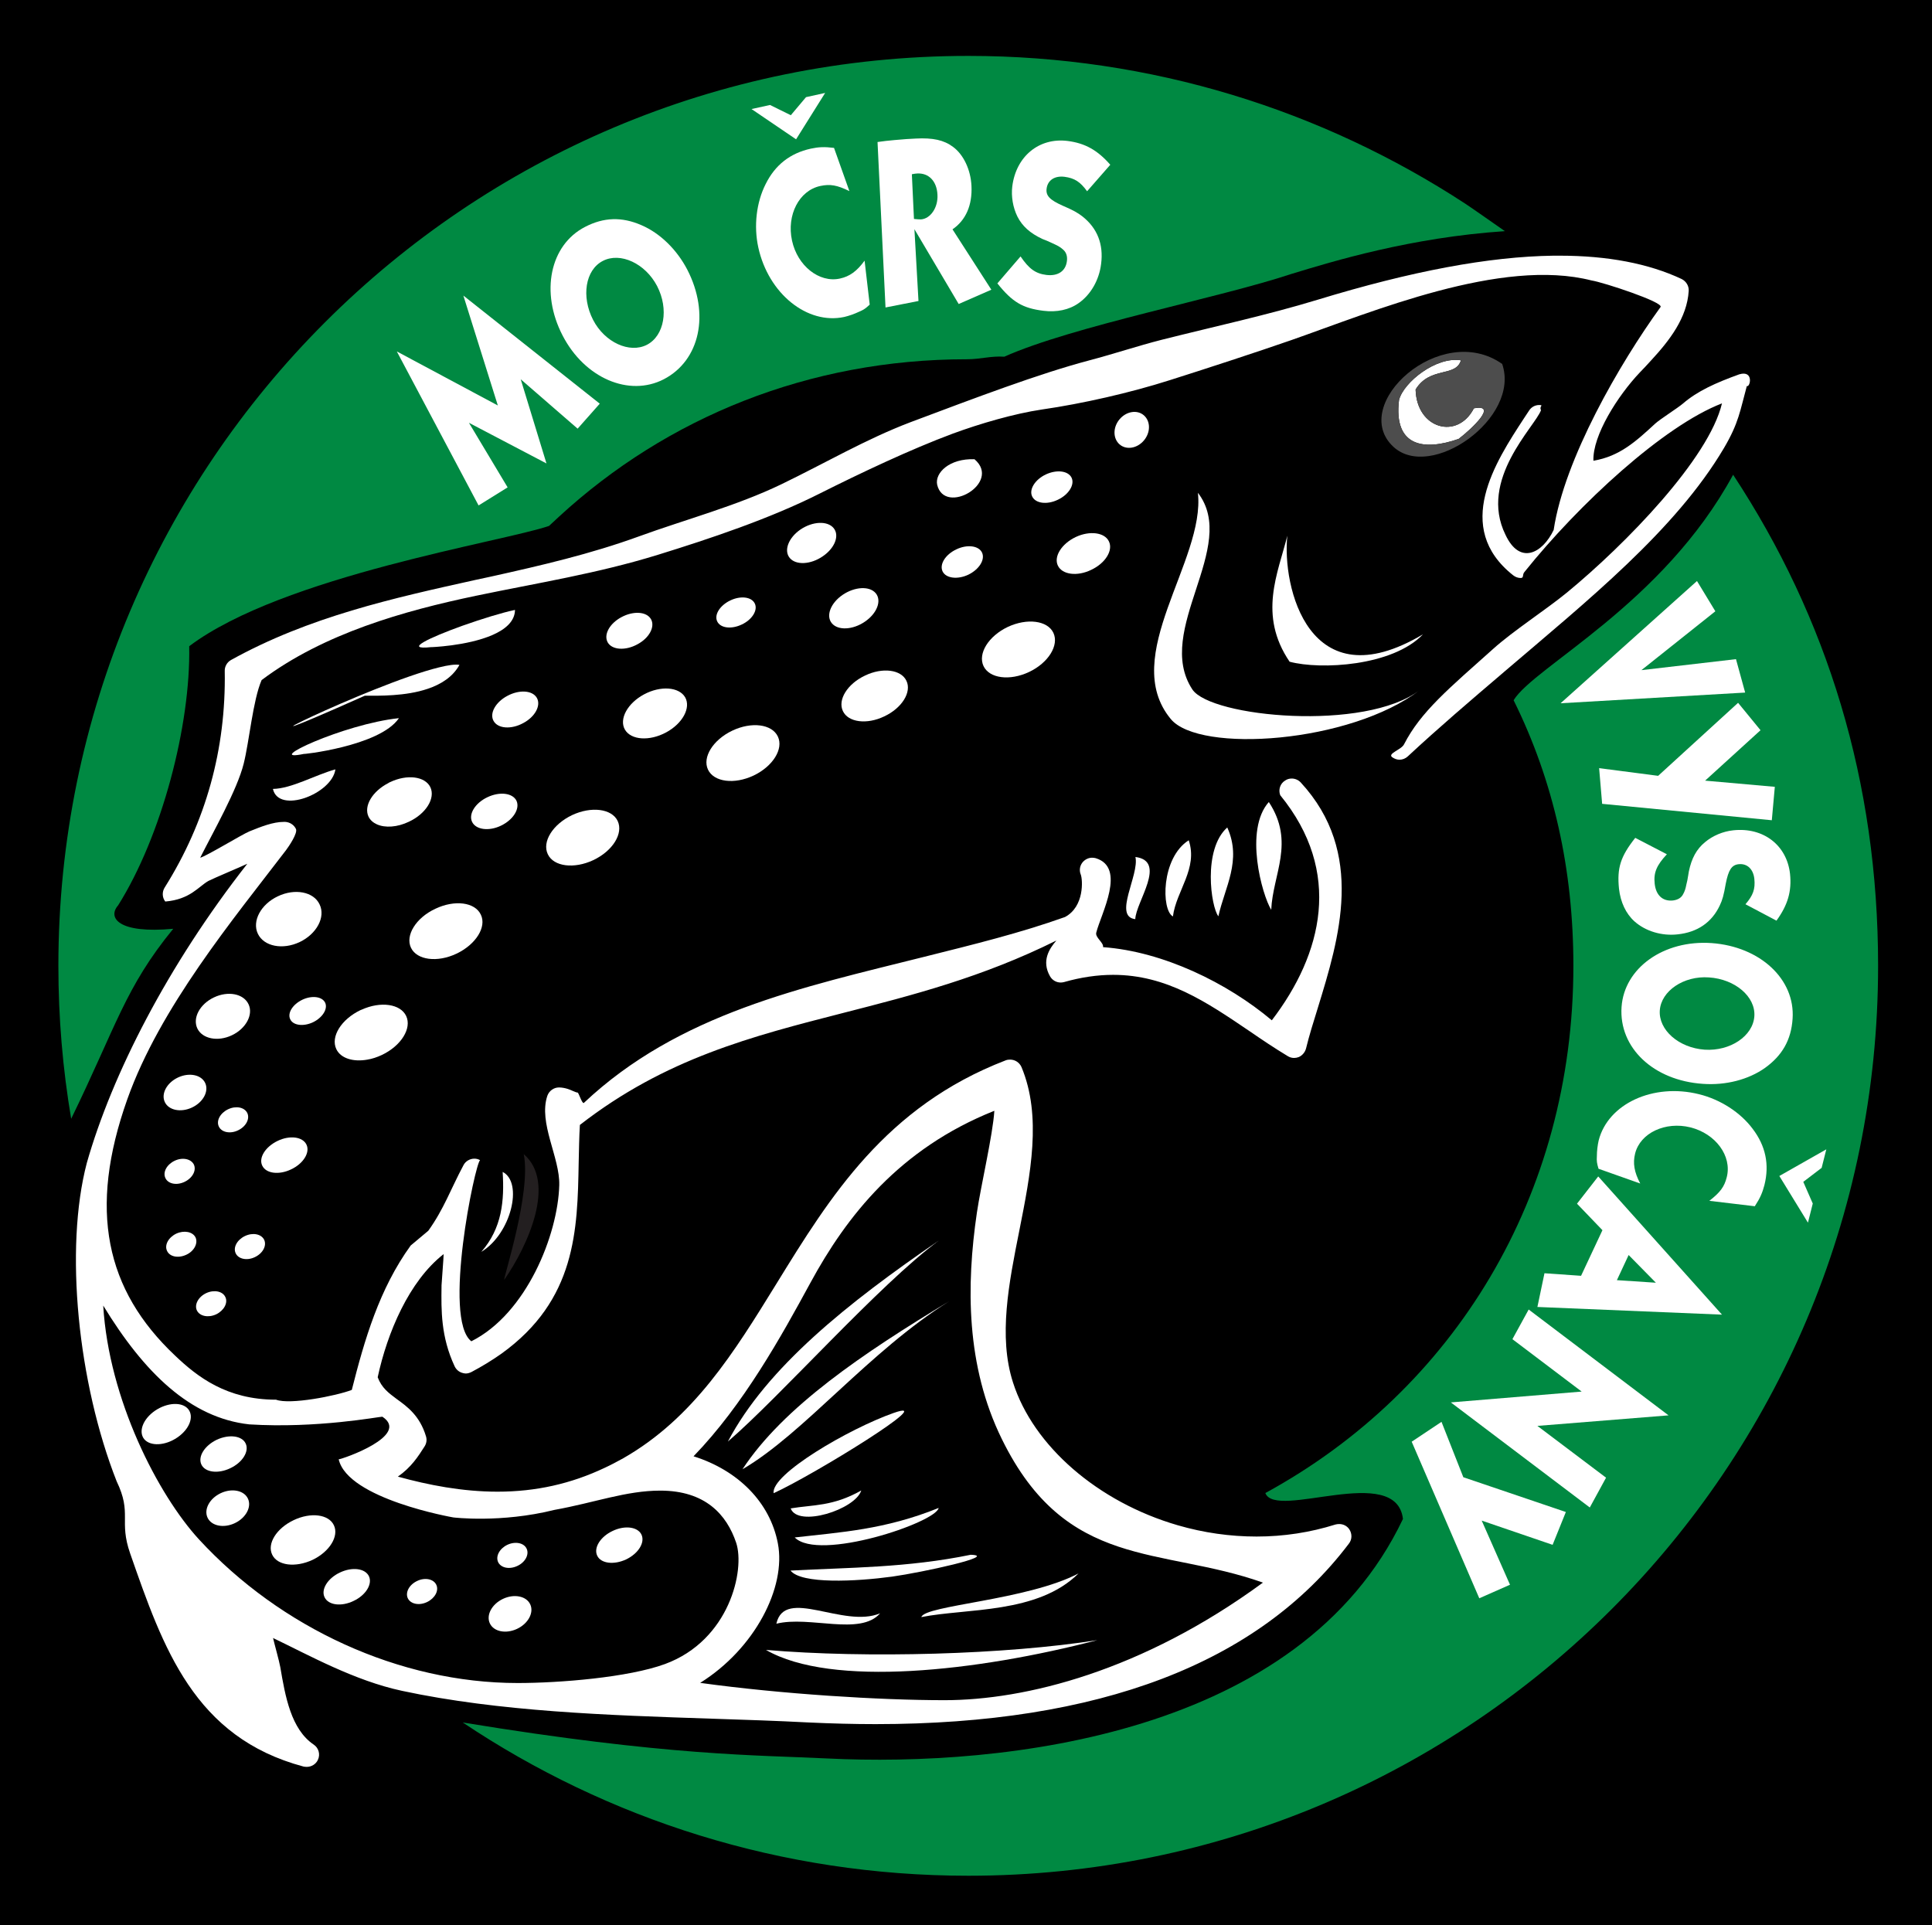 <?xml version="1.0" encoding="UTF-8" standalone="no"?>
<!-- Page 1 -->

<svg
   xmlns:dc="http://purl.org/dc/elements/1.1/"
   xmlns:cc="http://creativecommons.org/ns#"
   xmlns:rdf="http://www.w3.org/1999/02/22-rdf-syntax-ns#"
   xmlns:svg="http://www.w3.org/2000/svg"
   xmlns="http://www.w3.org/2000/svg"
   xmlns:sodipodi="http://sodipodi.sourceforge.net/DTD/sodipodi-0.dtd"
   xmlns:inkscape="http://www.inkscape.org/namespaces/inkscape"
   x="0"
   y="0"
   width="1283.276"
   height="1278.735"
   viewBox="0 0 1283.276 1278.735"
   version="1.1"
   style="display:block"
   id="svg164"
   sodipodi:docname="1-tmave.svg"
   inkscape:version="0.92.2 (5c3e80d, 2017-08-06)">
  <sodipodi:namedview
     pagecolor="#ffffff"
     bordercolor="#666666"
     borderopacity="1"
     objecttolerance="10"
     gridtolerance="10"
     guidetolerance="10"
     inkscape:pageopacity="0"
     inkscape:pageshadow="2"
     inkscape:window-width="1920"
     inkscape:window-height="988"
     id="namedview166"
     showgrid="false"
     fit-margin-top="-0.6"
     fit-margin-left="0"
     fit-margin-right="0"
     fit-margin-bottom="-0.2"
     inkscape:zoom="0.36716656"
     inkscape:cx="632.99626"
     inkscape:cy="716.28579"
     inkscape:window-x="1920"
     inkscape:window-y="27"
     inkscape:window-maximized="1"
     inkscape:current-layer="svg164" />
  <defs
     id="defs4">
    <style
       type="text/css"
       id="style2"><![CDATA[

.g1_1{
fill: #008942;
}
.g2_1{
fill: #FFFFFF;
}
.g3_1{
fill: #231F20;
}


]]></style>
  </defs>
  <path
     d="M 0,0 V 1278.735 H 1283.276 V 0 Z"
     id="path6"
     inkscape:connector-curvature="0"
     style="fill:#000000;stroke:none;stroke-width:0.838" />
  <path
     d="m 115.076,616.933 c -32,39.1 -37.7,64.4 -67.8,126.2 -5.6,-33.1 -8.5,-67 -8.5,-101.6 0,-333.8 270.6,-604.4 604.4,-604.4 121.8,0 235.1,36.1 330,98.1 3.9,2.5 22.6,15.7 26.4,18.3 -62.5,4.2 -114.2,20 -141.7,28.4 -48.1,16 -145.4,34.7 -190.8,55 -9.1,-0.6 -15.6,1.7 -24.9,1.7 -105.1,0 -199.2,38.7 -270.6,104.3 -2.3,2.1 -4.6,4.3 -6.9,6.4 -30.5,10.5 -177,33.2 -239,79.9 1,52.7 -18.3,126.1 -47.2,172.1 -7.2,8.2 0,19 36.6,15.6 z"
     class="g1_1"
     id="path8"
     inkscape:connector-curvature="0"
     style="fill:#008942;fill-rule:evenodd" />
  <path
     d="m 1005.376,465.133 c 26.6,53.7 39.7,112.4 39.7,176.4 0,152.8 -79.3,281.9 -204.6,350.2 6.8,18.2 86.9,-20.4 91.4,17.2 -68.2,143.6 -265.1,164.9 -382.4,159.1 -46.3,-2.3 -105.6,-1.5 -242.1,-23.9 96.1,64.3 211.5,101.8 335.8,101.8 333.7,0 604.3,-270.6 604.3,-604.4 0,-122.4 -33.7,-231 -96.3,-326.2 -46.7,86.1 -132.3,127.5 -145.8,149.8 z"
     class="g1_1"
     id="path10"
     inkscape:connector-curvature="0"
     style="fill:#008942;fill-rule:evenodd" />
  <path
     d="m 968.876,291.533 c 8.9,-6.8 26.4,-23.4 10.1,-20.3 -10.8,21.1 -38,13.8 -38.7,-12.5 9.4,-15.5 26.8,-8 30.1,-19.4 -16.4,-2.7 -38,14.5 -41.1,26.3 -3.8,31.1 16.5,34 39.6,25.9 z"
     class="g2_1"
     id="path12"
     inkscape:connector-curvature="0"
     style="fill:#ffffff;fill-rule:evenodd" />
  <path
     d="m 286.476,429.833 c -0.9,0.1 5.1,-0.1 13.5,-1.2 16.4,-2.2 41.9,-8.2 42.1,-23.5 -8.3,1.7 -22.2,6 -34.9,10.5 -21.7,7.8 -39.9,16.3 -20.7,14.2 z"
     class="g3_1"
     id="path14"
     inkscape:connector-curvature="0"
     style="fill:#ffffff;fill-rule:evenodd" />
  <path
     d="m 202.076,500.733 c -3.5,0.7 50.1,-4.8 62.9,-23.7 -36.7,3.8 -92.1,29.8 -62.9,23.7 z"
     class="g3_1"
     id="path16"
     inkscape:connector-curvature="0"
     style="fill:#ffffff;fill-rule:evenodd" />
  <path
     d="m 181.276,524.033 c 3.8,16.9 39.3,3.3 41.5,-13 -13.6,3.8 -29.1,12.8 -41.5,13 z"
     class="g3_1"
     id="path18"
     inkscape:connector-curvature="0"
     style="fill:#ffffff;fill-rule:evenodd" />
  <path
     d="m 647.276,305.033 c -16.7,-0.6 -26.4,9.1 -24.8,16.9 4.9,20.9 43.2,-1.2 24.8,-16.9 z"
     class="g3_1"
     id="path20"
     inkscape:connector-curvature="0"
     style="fill:#ffffff;fill-rule:evenodd" />
  <path
     d="m 242.276,462.133 c 9.5,0 27.1,0.4 41.8,-4.6 8.9,-3 16.7,-7.9 21.1,-15.9 -2.9,-0.5 -7.7,0.2 -13.7,1.7 -45.7,11.2 -161.5,68.9 -49.2,18.8 z"
     class="g3_1"
     id="path22"
     inkscape:connector-curvature="0"
     style="fill:#ffffff;fill-rule:evenodd" />
  <path
     d="m 997.776,241.733 c -41,-28.8 -102.1,27.2 -72.3,55 24.8,23.1 84.7,-19 72.3,-55 m -68.5,23.9 c 3.1,-11.8 24.7,-29 41.1,-26.3 -3.3,11.4 -20.7,3.9 -30.1,19.4 0.7,26.3 27.9,33.6 38.7,12.5 16.3,-3.1 -1.2,13.5 -10.1,20.3 -23.1,8.1 -43.4,5.2 -39.6,-25.9 z"
     class="g3_1"
     id="path24"
     inkscape:connector-curvature="0"
     style="fill:#4d4d4d;fill-rule:evenodd" />
  <path
     d="m 791.976,457.933 c -25.8,-39.3 31.3,-94.8 3.7,-130.6 5,45.1 -52.5,108.7 -18,150.3 19,22.9 119.3,16.1 165.4,-19.3 -36.1,27.8 -138.9,18.1 -151.1,-0.4 z"
     class="g3_1"
     id="path26"
     inkscape:connector-curvature="0"
     style="fill:#ffffff;fill-rule:evenodd" />
  <path
     d="m 945.176,421.333 c -76.1,45.3 -93.7,-32.1 -90.1,-65.5 -6.2,24.9 -19.6,52.6 1.5,83.7 20.5,5.5 68.4,3 88.6,-18.2 z"
     class="g3_1"
     id="path28"
     inkscape:connector-curvature="0"
     style="fill:#ffffff;fill-rule:evenodd" />
  <path
     d="m 754.176,569.233 c 2.7,11.9 -15,39.6 -0.1,41.3 0.4,-11.5 21.3,-38.5 0.1,-41.3 z"
     class="g3_1"
     id="path30"
     inkscape:connector-curvature="0"
     style="fill:#ffffff;fill-rule:evenodd" />
  <path
     d="m 347.876,766.633 c 5.2,25.5 -14,83.5 -12.9,83.4 15.8,-22.8 34.7,-64.7 12.9,-83.4 z"
     class="g3_1"
     id="path32"
     inkscape:connector-curvature="0"
     style="fill:#231f20;fill-rule:evenodd" />
  <path
     d="m 779.076,608.733 c 2.2,-17.1 16.8,-31.8 10.5,-50.6 -18.4,11.7 -18.3,46.4 -10.5,50.6 z"
     class="g3_1"
     id="path34"
     inkscape:connector-curvature="0"
     style="fill:#ffffff;fill-rule:evenodd" />
  <path
     d="m 844.376,604.333 c 1,-23.6 16,-44.9 -1.6,-71.6 -16.5,18.6 -4.5,61.7 1.6,71.6 z"
     class="g3_1"
     id="path36"
     inkscape:connector-curvature="0"
     style="fill:#ffffff;fill-rule:evenodd" />
  <path
     d="m 333.876,778.433 c 1.2,19 -0.4,37.4 -14.2,53.1 19.8,-11.9 28,-46.1 14.2,-53.1 z"
     class="g3_1"
     id="path38"
     inkscape:connector-curvature="0"
     style="fill:#ffffff;fill-rule:evenodd" />
  <path
     d="m 809.276,608.633 c 4.2,-19.2 15.8,-37.1 5.9,-59 -16.4,14.6 -10.8,52.9 -5.9,59 z"
     class="g3_1"
     id="path40"
     inkscape:connector-curvature="0"
     style="fill:#ffffff;fill-rule:evenodd" />
  <path
     d="m 593.576,938.533 c -30,10.6 -81.7,40.9 -79.7,53.3 27.1,-12.4 111.3,-64.4 79.7,-53.3 z"
     class="g3_1"
     id="path42"
     inkscape:connector-curvature="0"
     style="fill:#ffffff;fill-rule:evenodd" />
  <path
     d="m 572.076,990.033 c -19,10.7 -32,9.4 -46.9,11.9 4.8,12.9 42.9,0.8 46.9,-11.9 z"
     class="g3_1"
     id="path44"
     inkscape:connector-curvature="0"
     style="fill:#ffffff;fill-rule:evenodd" />
  <path
     d="m 623.576,824.033 c -60.5,41.4 -114.2,84.3 -140.1,133.5 34.8,-29.9 100.8,-104.6 140.1,-133.5 z"
     class="g3_1"
     id="path46"
     inkscape:connector-curvature="0"
     style="fill:#ffffff;fill-rule:evenodd" />
  <path
     d="m 493.176,975.933 c 40.7,-23.7 84,-78.3 137.3,-111.6 -57.3,34.6 -110.1,70.2 -137.3,111.6 z"
     class="g3_1"
     id="path48"
     inkscape:connector-curvature="0"
     style="fill:#ffffff;fill-rule:evenodd" />
  <path
     d="m 623.476,1001.633 c -35.8,14.5 -65.2,16.1 -95.6,19.6 15.9,16.2 93.8,-9.9 95.6,-19.6 z"
     class="g3_1"
     id="path50"
     inkscape:connector-curvature="0"
     style="fill:#ffffff;fill-rule:evenodd" />
  <path
     d="m 592.676,1047.233 c 20,-2.8 71,-13.9 52.1,-14.5 -42.4,8.7 -80.5,8.4 -119.7,10.5 7.2,9.1 43.4,7.3 67.6,4 z"
     class="g3_1"
     id="path52"
     inkscape:connector-curvature="0"
     style="fill:#ffffff;fill-rule:evenodd" />
  <path
     d="m 515.676,1078.533 c 22,-5.5 55.7,8.3 68.9,-6.9 -24.4,10.2 -63.4,-17.8 -68.9,6.9 z"
     class="g3_1"
     id="path54"
     inkscape:connector-curvature="0"
     style="fill:#ffffff;fill-rule:evenodd" />
  <path
     d="m 508.776,1095.933 c 43.4,25.1 140.2,14.3 220.1,-6.5 -60.8,9.6 -153.4,12.2 -220.1,6.5 z"
     class="g3_1"
     id="path56"
     inkscape:connector-curvature="0"
     style="fill:#ffffff;fill-rule:evenodd" />
  <path
     d="m 611.976,1074.133 c 30.3,-6 77.2,-2 104.4,-29 -34.2,17.9 -102.2,21.1 -104.4,29 z"
     class="g3_1"
     id="path58"
     inkscape:connector-curvature="0"
     style="fill:#ffffff;fill-rule:evenodd" />
  <path
     d="m 432.376,411.233 c -2.9,-5 -11.6,-5.6 -19.6,-1.3 -7.9,4.2 -12,11.7 -9.1,16.8 2.9,5 11.7,5.6 19.6,1.3 8,-4.2 12,-11.8 9.1,-16.8 z"
     class="g3_1"
     id="path60"
     inkscape:connector-curvature="0"
     style="fill:#ffffff;fill-rule:evenodd" />
  <path
     d="m 347.476,480.333 c 8,-4.2 12,-11.8 9.1,-16.8 -2.9,-5 -11.6,-5.6 -19.6,-1.3 -7.9,4.2 -12,11.7 -9.1,16.7 2.9,5.1 11.7,5.7 19.6,1.4 z"
     class="g3_1"
     id="path62"
     inkscape:connector-curvature="0"
     style="fill:#ffffff;fill-rule:evenodd" />
  <path
     d="m 427.776,461.233 c -11,5.9 -16.7,16.4 -12.7,23.4 4.1,7 16.3,7.8 27.3,1.9 11,-5.9 16.7,-16.4 12.7,-23.4 -4.1,-6.9 -16.3,-7.8 -27.3,-1.9 z"
     class="g3_1"
     id="path64"
     inkscape:connector-curvature="0"
     style="fill:#ffffff;fill-rule:evenodd" />
  <path
     d="m 184.376,757.833 c -8.1,3.9 -12.7,11.2 -10.2,16.4 2.5,5.3 11.1,6.4 19.2,2.5 8.1,-3.8 12.7,-11.2 10.2,-16.4 -2.5,-5.3 -11.1,-6.4 -19.2,-2.5 z"
     class="g3_1"
     id="path66"
     inkscape:connector-curvature="0"
     style="fill:#ffffff;fill-rule:evenodd" />
  <path
     d="m 215.576,1060.933 c 2.5,5.3 11.1,6.4 19.2,2.5 8.2,-3.8 12.7,-11.2 10.3,-16.4 -2.5,-5.3 -11.1,-6.4 -19.3,-2.5 -8.1,3.8 -12.7,11.2 -10.2,16.4 z"
     class="g3_1"
     id="path68"
     inkscape:connector-curvature="0"
     style="fill:#ffffff;fill-rule:evenodd" />
  <path
     d="m 406.876,1016.933 c -8.1,3.8 -12.7,11.2 -10.2,16.4 2.4,5.2 11,6.3 19.2,2.5 8.1,-3.9 12.7,-11.2 10.2,-16.5 -2.5,-5.2 -11.1,-6.3 -19.2,-2.4 z"
     class="g3_1"
     id="path70"
     inkscape:connector-curvature="0"
     style="fill:#ffffff;fill-rule:evenodd" />
  <path
     d="m 332.776,548.433 c 8.1,-3.9 12.7,-11.2 10.3,-16.5 -2.5,-5.2 -11.1,-6.3 -19.3,-2.4 -8.1,3.8 -12.7,11.2 -10.2,16.4 2.5,5.2 11.1,6.4 19.2,2.5 z"
     class="g3_1"
     id="path72"
     inkscape:connector-curvature="0"
     style="fill:#ffffff;fill-rule:evenodd" />
  <path
     d="m 152.976,975.233 c 8.1,-3.8 12.7,-11.2 10.2,-16.4 -2.4,-5.2 -11,-6.3 -19.2,-2.5 -8.1,3.9 -12.7,11.2 -10.2,16.5 2.5,5.2 11.1,6.3 19.2,2.4 z"
     class="g3_1"
     id="path74"
     inkscape:connector-curvature="0"
     style="fill:#ffffff;fill-rule:evenodd" />
  <path
     d="m 200.876,664.033 c -6.5,3.1 -10.1,8.9 -8.1,13 1.9,4.1 8.7,5 15.1,2 6.4,-3.1 10,-8.9 8.1,-13 -2,-4.1 -8.7,-5 -15.1,-2 z"
     class="g3_1"
     id="path76"
     inkscape:connector-curvature="0"
     style="fill:#ffffff;fill-rule:evenodd" />
  <path
     d="m 244.776,542.433 c 1.1,2.3 3.1,4 5.5,5.1 5.5,2.5 13.6,2 21.3,-1.7 11.4,-5.3 17.7,-15.6 14.3,-22.9 -3.5,-7.3 -15.5,-8.8 -26.8,-3.4 -0.4,0.1 -0.8,0.4 -1.1,0.6 -10.7,5.5 -16.5,15.3 -13.2,22.3 z"
     class="g3_1"
     id="path78"
     inkscape:connector-curvature="0"
     style="fill:#ffffff;fill-rule:evenodd" />
  <path
     d="m 207.576,1036.133 c 11.3,-5.4 17.7,-15.7 14.2,-23 -3.4,-7.3 -15.4,-8.8 -26.7,-3.4 -11.4,5.4 -17.8,15.6 -14.3,22.9 3.4,7.3 15.4,8.8 26.8,3.5 z"
     class="g3_1"
     id="path80"
     inkscape:connector-curvature="0"
     style="fill:#ffffff;fill-rule:evenodd" />
  <path
     d="m 486.376,485.333 c -12.8,6.1 -20,17.7 -16.1,25.9 3.9,8.2 17.4,10 30.3,3.9 12.8,-6.1 20,-17.7 16.1,-25.9 -3.9,-8.3 -17.5,-10 -30.3,-3.9 z"
     class="g3_1"
     id="path82"
     inkscape:connector-curvature="0"
     style="fill:#ffffff;fill-rule:evenodd" />
  <path
     d="m 669.376,416.433 c -12.8,6.1 -20,17.7 -16.1,26 3.9,8.2 17.4,10 30.3,3.9 12.8,-6.1 20,-17.7 16.1,-26 -3.9,-8.2 -17.5,-9.9 -30.3,-3.9 z"
     class="g3_1"
     id="path84"
     inkscape:connector-curvature="0"
     style="fill:#ffffff;fill-rule:evenodd" />
  <path
     d="m 379.976,541.433 c -12.8,6.1 -20.1,17.7 -16.1,26 3.9,8.2 17.4,9.9 30.2,3.9 12.9,-6.1 20.1,-17.7 16.2,-26 -3.9,-8.2 -17.5,-9.9 -30.3,-3.9 z"
     class="g3_1"
     id="path86"
     inkscape:connector-curvature="0"
     style="fill:#ffffff;fill-rule:evenodd" />
  <path
     d="m 223.376,696.833 c 2.9,6.2 11.3,8.7 20.7,7 3.1,-0.5 6.4,-1.6 9.6,-3.1 12.8,-6.1 20,-17.7 16.1,-25.9 -3.8,-8 -16.9,-9.9 -29.5,-4.2 -0.2,0.1 -0.5,0.2 -0.8,0.3 -12.8,6.1 -20,17.7 -16.1,25.9 z"
     class="g3_1"
     id="path88"
     inkscape:connector-curvature="0"
     style="fill:#ffffff;fill-rule:evenodd" />
  <path
     d="m 319.376,607.533 c -3.9,-8.3 -17.4,-10 -30.2,-3.9 -12.9,6 -20.1,17.7 -16.2,25.9 3.9,8.2 17.5,10 30.3,3.9 12.8,-6.1 20.1,-17.7 16.1,-25.9 z"
     class="g3_1"
     id="path90"
     inkscape:connector-curvature="0"
     style="fill:#ffffff;fill-rule:evenodd" />
  <path
     d="m 553.676,350.733 c -4.1,-4.9 -13.9,-4.5 -22,1 -8,5.5 -11.2,14 -7.1,18.9 4.1,4.9 13.9,4.4 21.9,-1.1 8.1,-5.5 11.3,-13.9 7.2,-18.8 z"
     class="g3_1"
     id="path92"
     inkscape:connector-curvature="0"
     style="fill:#ffffff;fill-rule:evenodd" />
  <path
     d="m 574.476,412.933 c 8.1,-5.5 11.3,-14 7.2,-18.9 -4.1,-4.9 -13.9,-4.4 -22,1.1 -8,5.5 -11.2,13.9 -7.2,18.8 4.1,5 14,4.5 22,-1 z"
     class="g3_1"
     id="path94"
     inkscape:connector-curvature="0"
     style="fill:#ffffff;fill-rule:evenodd" />
  <path
     d="m 124.976,935.933 c -4.1,-4.9 -13.9,-4.4 -22,1.1 -8,5.5 -11.2,13.9 -7.2,18.9 4.1,4.9 14,4.4 22,-1.1 8.1,-5.5 11.3,-13.9 7.2,-18.9 z"
     class="g3_1"
     id="path96"
     inkscape:connector-curvature="0"
     style="fill:#ffffff;fill-rule:evenodd" />
  <path
     d="m 751.776,273.733 c -6.3,1 -11.5,7.1 -11.5,13.6 0,6.5 5.1,11 11.4,10 6.3,-1 11.5,-7.1 11.5,-13.6 0,-6.5 -5.1,-11 -11.4,-10 z"
     class="g3_1"
     id="path98"
     inkscape:connector-curvature="0"
     style="fill:#ffffff;fill-rule:evenodd" />
  <path
     d="m 702.676,331.933 c 7.2,-3.4 11.3,-10 9.1,-14.6 -2.2,-4.6 -9.8,-5.6 -17.1,-2.2 -7.2,3.4 -11.3,10 -9.1,14.6 2.2,4.7 9.9,5.7 17.1,2.2 z"
     class="g3_1"
     id="path100"
     inkscape:connector-curvature="0"
     style="fill:#ffffff;fill-rule:evenodd" />
  <path
     d="m 652.276,367.033 c -2.2,-4.6 -9.9,-5.6 -17.1,-2.1 -7.2,3.4 -11.3,9.9 -9.1,14.6 2.2,4.6 9.9,5.6 17.1,2.2 7.2,-3.5 11.3,-10 9.1,-14.7 z"
     class="g3_1"
     id="path102"
     inkscape:connector-curvature="0"
     style="fill:#ffffff;fill-rule:evenodd" />
  <path
     d="m 574.576,448.733 c -11.7,5.5 -18.3,16.1 -14.7,23.6 3.5,7.5 15.9,9.1 27.5,3.5 11.7,-5.5 18.3,-16.1 14.7,-23.6 -3.5,-7.5 -15.9,-9.1 -27.5,-3.5 z"
     class="g3_1"
     id="path104"
     inkscape:connector-curvature="0"
     style="fill:#ffffff;fill-rule:evenodd" />
  <path
     d="m 492.676,414.833 c 6.9,-3.2 10.8,-9.5 8.7,-13.9 -2.1,-4.5 -9.4,-5.4 -16.3,-2.1 -6.9,3.3 -10.8,9.5 -8.7,13.9 2.1,4.5 9.4,5.4 16.3,2.1 z"
     class="g3_1"
     id="path106"
     inkscape:connector-curvature="0"
     style="fill:#ffffff;fill-rule:evenodd" />
  <path
     d="m 714.476,356.733 c -9.4,4.5 -14.7,13 -11.8,19 2.9,6 12.8,7.3 22.1,2.8 9.4,-4.4 14.7,-12.9 11.8,-18.9 -2.8,-6 -12.8,-7.3 -22.1,-2.9 z"
     class="g3_1"
     id="path108"
     inkscape:connector-curvature="0"
     style="fill:#ffffff;fill-rule:evenodd" />
  <path
     d="m 122.576,785.033 c 5.3,-2.5 8,-7.6 6.2,-11.5 -1.9,-3.8 -7.6,-5 -12.8,-2.5 -5.2,2.5 -8,7.6 -6.1,11.5 1.8,3.9 7.5,5 12.7,2.5 z"
     class="g3_1"
     id="path110"
     inkscape:connector-curvature="0"
     style="fill:#ffffff;fill-rule:evenodd" />
  <path
     d="m 277.076,1050.133 c -5.3,2.5 -8,7.6 -6.2,11.5 1.9,3.9 7.6,5 12.8,2.5 5.2,-2.5 8,-7.6 6.1,-11.5 -1.8,-3.8 -7.5,-5 -12.7,-2.5 z"
     class="g3_1"
     id="path112"
     inkscape:connector-curvature="0"
     style="fill:#ffffff;fill-rule:evenodd" />
  <path
     d="m 129.876,821.933 c -1.9,-3.8 -7.6,-4.9 -12.8,-2.5 -5.2,2.5 -8,7.6 -6.1,11.5 1.8,3.9 7.5,5 12.8,2.5 5.2,-2.4 7.9,-7.6 6.1,-11.5 z"
     class="g3_1"
     id="path114"
     inkscape:connector-curvature="0"
     style="fill:#ffffff;fill-rule:evenodd" />
  <path
     d="m 162.676,821.033 c -5.2,2.5 -8,7.6 -6.1,11.5 1.8,3.8 7.5,5 12.7,2.5 5.3,-2.5 8,-7.6 6.2,-11.5 -1.9,-3.9 -7.6,-5 -12.8,-2.5 z"
     class="g3_1"
     id="path116"
     inkscape:connector-curvature="0"
     style="fill:#ffffff;fill-rule:evenodd" />
  <path
     d="m 136.976,858.933 c -5.3,2.5 -8,7.7 -6.2,11.5 1.9,3.9 7.6,5 12.8,2.6 5.2,-2.5 8,-7.7 6.1,-11.5 -1.8,-3.9 -7.5,-5 -12.7,-2.6 z"
     class="g3_1"
     id="path118"
     inkscape:connector-curvature="0"
     style="fill:#ffffff;fill-rule:evenodd" />
  <path
     d="m 164.276,739.333 c -1.9,-3.9 -7.6,-5 -12.8,-2.5 -5.2,2.5 -8,7.6 -6.1,11.5 1.8,3.8 7.5,5 12.7,2.5 5.3,-2.5 8,-7.6 6.2,-11.5 z"
     class="g3_1"
     id="path120"
     inkscape:connector-curvature="0"
     style="fill:#ffffff;fill-rule:evenodd" />
  <path
     d="m 343.676,1040.133 c 5.2,-2.4 8,-7.6 6.1,-11.5 -1.8,-3.8 -7.5,-5 -12.8,-2.5 -5.2,2.5 -7.9,7.6 -6.1,11.5 1.9,3.9 7.6,5 12.8,2.5 z"
     class="g3_1"
     id="path122"
     inkscape:connector-curvature="0"
     style="fill:#ffffff;fill-rule:evenodd" />
  <path
     d="m 127.576,735.633 c 7.4,-3.5 11.3,-10.8 8.7,-16.3 -2.6,-5.5 -10.7,-7.1 -18.1,-3.6 -7.4,3.5 -11.3,10.8 -8.7,16.3 2.6,5.5 10.7,7.1 18.1,3.6 z"
     class="g3_1"
     id="path124"
     inkscape:connector-curvature="0"
     style="fill:#ffffff;fill-rule:evenodd" />
  <path
     d="m 334.076,1062.033 c -7.4,3.5 -11.3,10.8 -8.7,16.3 2.6,5.5 10.7,7.1 18.1,3.6 7.4,-3.5 11.3,-10.8 8.7,-16.3 -2.6,-5.5 -10.7,-7.1 -18.1,-3.6 z"
     class="g3_1"
     id="path126"
     inkscape:connector-curvature="0"
     style="fill:#ffffff;fill-rule:evenodd" />
  <path
     d="m 154.076,687.633 c 9.3,-4.4 14.3,-13.7 11,-20.6 -3.3,-7 -13.6,-9 -23,-4.5 -9.3,4.4 -14.3,13.6 -11,20.6 3.3,6.9 13.6,9 23,4.5 z"
     class="g3_1"
     id="path128"
     inkscape:connector-curvature="0"
     style="fill:#ffffff;fill-rule:evenodd" />
  <path
     d="m 199.076,625.733 c 11.3,-5.4 17.3,-16.6 13.2,-25 -3.9,-8.4 -16.4,-10.8 -27.7,-5.4 -11.3,5.3 -17.3,16.5 -13.3,24.9 4,8.4 16.4,10.9 27.8,5.5 z"
     class="g3_1"
     id="path130"
     inkscape:connector-curvature="0"
     style="fill:#ffffff;fill-rule:evenodd" />
  <path
     d="m 203.776,1173.633 c -0.7,0 -1.4,-0.1 -2.1,-0.2 -72.7,-19.4 -93.3,-78.7 -115.2,-141.5 -7.7,-22 1.4,-26.4 -9,-48 -25.7,-65.3 -34.8,-154.4 -19.8,-211.5 16.7,-58.6 53.6,-131.1 106.6,-198.7 -2.8,1.4 -23,9.9 -25.8,11.4 -6.6,3.7 -12.1,12.3 -28.7,13.7 -2.1,-2.7 -2.2,-6.4 -0.4,-9.3 27.4,-43.6 40.8,-92 39.9,-143.8 -0.1,-3 1.5,-5.8 4.1,-7.3 51.9,-28.8 108.1,-41.2 162.3,-53.2 l 10.7,-2.3 c 33.3,-7.4 65.7,-14.9 97.9,-26.6 30.4,-11.1 65,-20.3 94.8,-34.7 28.6,-13.8 56.2,-30 85.7,-41.2 42.9,-16.1 85.2,-32.2 118.9,-41.1 16,-4.2 32.1,-9.6 47.8,-13.6 36.1,-9.1 70.1,-16.4 103.6,-26.6 62.6,-19.1 113.9,-28.7 156.8,-29.3 1.4,0 2.7,0 4.1,0 31.8,0 59.1,5.2 81,15.5 3,1.5 4.9,4.6 4.7,7.9 -1.1,17.9 -12.7,32.9 -25.1,46.3 -2.4,2.7 -4.9,5.3 -7.4,7.9 -14.6,15.4 -31.4,41.8 -30.8,58.6 17.5,-2.9 28.4,-13 41.1,-24.7 3.3,-3 14.9,-10.3 18.4,-13.3 9.5,-8.2 21.6,-13.7 37.4,-19.4 9.9,-2.9 7.2,8.9 5,7.8 -4.5,16.4 -5.3,24.4 -15.2,41.2 -32.2,54.5 -90.7,101.4 -146.2,148.8 l -0.8,0.7 c -21,17.9 -42.7,36.4 -63,55.3 -1.5,1.4 -3.5,2.2 -5.5,2.2 -1.7,0 -3.4,-0.6 -4.9,-1.7 -3.2,-2.4 6.2,-5 7.9,-8.5 11.1,-21.7 29.9,-37.2 59.2,-63.4 13.2,-11.9 35.2,-26.1 49.1,-37.5 39.1,-32.2 94.2,-88.9 102.9,-125.6 -38.7,14.9 -95,66.8 -131.2,112 -1.6,1.8 -0.2,4 -2.5,4 -1.7,0 -3.5,-0.6 -5,-1.8 -40.2,-31.8 -11.7,-75.4 7.2,-104.3 1.1,-1.7 2.2,-3.4 3.3,-5 1.5,-2.4 4,-3.8 6.8,-3.8 0.1,0 0.2,0 0.3,0 2.8,0.1 -0.5,0.9 0.9,3.4 -3.8,10.8 -41.7,46.1 -23.6,82.8 9.5,20.3 24.5,12.4 32,-3.2 7.1,-47.2 43.8,-110.5 71,-148.1 2.2,-3.2 -38.3,-16.5 -45.7,-17.6 -60,-15.4 -145.8,20.8 -199.6,39.6 -22.1,7.7 -58.2,19.5 -80.7,26.6 -26,8.3 -57.9,15.6 -85,19.5 -18.2,2.7 -40.9,9.3 -59.1,16 -28,10.4 -61.5,26.3 -88.4,39.8 -32.9,16.6 -72.6,29.9 -107.5,40.7 -40.5,12.5 -79.6,18.6 -120.8,27.2 -47.8,10 -101.1,25 -142.4,56 -5.8,13.4 -8.2,40.8 -11.9,55.5 -4.3,17.4 -20.3,45.4 -28.9,62.5 3.9,-0.9 28,-15.6 32.7,-17.5 7.7,-3.1 15.6,-6.3 22.9,-6.3 0.3,0 0.6,0 0.9,0 3.1,0.2 5.8,2 7.1,4.7 1.3,2.8 -4.8,11.7 -6.6,14.1 -35,45.8 -83.7,104.4 -105.4,165.4 -26.1,73.5 -14.5,126.7 31.7,170.3 14.8,14.1 34.3,29.3 67.1,29.3 9.1,3.5 39.9,-2.5 50.3,-6.5 8.4,-33.2 18.2,-67 39.1,-95.9 l 11.7,-9.8 c 10.4,-14.5 14.8,-27.5 23.4,-43.6 1.4,-2.7 4.3,-4.3 7.2,-4.3 1.3,0 2.6,0.3 3.8,1 -3.3,2.1 -25,105.5 -5.8,120.3 36.6,-18.3 57.5,-70.7 58.4,-103.7 0.5,-18.4 -14,-41.3 -7.9,-59.4 1.2,-3.3 4.3,-5.5 7.7,-5.5 0.1,0 0.2,0 0.2,0 3.9,0.1 7,1.4 9.2,2.4 1.4,0.6 2.4,1 3,1 0.7,0 2.9,7.5 4.1,6.9 63.1,-59.5 145.2,-76.8 225.8,-97 33.6,-8.4 64.1,-15.9 93.8,-26.5 13,-6.9 11.8,-24.9 10.5,-28.2 -1.2,-2.9 -0.6,-6.2 1.5,-8.5 1.6,-1.7 3.8,-2.7 6,-2.7 0.8,0 1.6,0.1 2.4,0.3 20.5,6.2 3.6,36.8 0.4,49.4 -0.9,3.3 5,6.6 4.5,9.7 39.9,2.9 82.5,23.7 112.1,48.6 33.7,-44.1 47.2,-98.6 5.6,-149.5 -1.4,-3.6 -0.1,-7.8 3.3,-9.8 1.3,-0.9 2.8,-1.3 4.3,-1.3 2.2,0 4.4,0.9 6,2.6 43.1,46.7 25.5,103.7 11.4,149.6 -3,9.6 -5.8,18.6 -7.9,27.2 -0.7,2.5 -2.5,4.6 -4.8,5.6 -1,0.4 -2.1,0.6 -3.1,0.6 -1.5,0 -2.9,-0.4 -4.2,-1.2 -8.8,-5.3 -17.4,-11.1 -25.7,-16.8 -28.2,-19.1 -54.8,-37.2 -90.3,-37.2 -10.4,0 -21.4,1.6 -32.6,4.8 -0.8,0.2 -1.5,0.3 -2.2,0.3 -2.9,0 -5.6,-1.5 -7.1,-4.1 -5.9,-10.3 -0.4,-18.5 4.2,-23.8 -49.3,24.5 -95.9,36.4 -141.2,48 -60.9,15.6 -118.5,30.3 -175.3,74.5 -0.5,8.3 -0.6,16.8 -0.8,25.1 -0.8,44.8 -1.7,91.2 -51.4,126.9 -6.1,4.3 -12.8,8.4 -19.8,12.1 -1.2,0.6 -2.5,1 -3.8,1 -0.8,0 -1.7,-0.2 -2.6,-0.5 -2.1,-0.7 -3.8,-2.2 -4.8,-4.3 -9.2,-19.7 -8.9,-37.4 -8.7,-52.9 v -0.8 c 0.1,-2.6 1.4,-18.2 1.4,-20.8 -23,17.9 -37.5,52.4 -43.8,81.8 2.7,7.1 7.2,10.4 12.7,14.5 6.8,4.9 15.3,11 19.4,24.8 0.7,2.3 0.3,4.7 -1,6.7 -4.2,6.6 -8.8,13.8 -17.7,20 20.3,5.6 42.8,10 66.2,10 25.4,0 48.8,-5.2 71.5,-16 3.9,-1.8 7.8,-3.9 12,-6.2 46.7,-26.7 73.5,-70.1 101.8,-116 35.6,-57.8 72.5,-117.6 152.2,-148.3 1,-0.4 2,-0.5 3,-0.5 3.1,0 6.1,1.8 7.5,4.9 13.7,32.7 6,71.3 -1.4,108.6 -6.9,34.6 -14.1,70.4 -4.2,101 13.5,42.2 56.4,79.4 109.4,94.8 17.2,5 34.8,7.5 52.4,7.5 17.9,0 35.6,-2.7 52.4,-8 0.8,-0.2 1.6,-0.3 2.5,-0.3 2.6,0 5.1,1.2 6.6,3.4 2,2.9 2,6.8 -0.2,9.6 -60.2,79.6 -166,119.9 -314.4,119.9 -14.3,0 -29.3,-0.4 -44.5,-1.1 -20.9,-1.1 -42.7,-1.8 -63.8,-2.5 -69.7,-2.3 -141.7,-4.7 -206.2,-18.5 -31.7,-6.8 -61.7,-23.6 -85.7,-35.1 0.8,3.6 4.1,15.3 4.8,19.3 3.3,19.4 7.1,41.3 22.2,51.5 3.3,2.2 4.5,6.5 2.8,10.1 -1.3,2.9 -4.3,4.7 -7.4,4.7 m 261.3,-55.8 c 54.4,7.5 119.4,11.5 162.3,11.5 53.5,0 131.2,-19.2 211.5,-78.1 -67.9,-24.1 -130.5,-7.9 -173.4,-95.3 -23.9,-48.6 -23.7,-102 -16.6,-150.4 2.6,-17.7 10.6,-51.7 11.6,-67.7 -63.2,25.2 -98.2,70.1 -122.2,114.3 -19.3,35.5 -44.4,80.9 -77.6,115.2 29.6,9.3 50.8,30.6 56,57.8 5.7,29.3 -15.4,70.1 -51.6,92.7 m -396.5,-250.6 c 3.7,62.4 36.5,125.8 63.6,155.3 54.1,58.7 133.1,95.4 211.7,95.4 27.9,0 73.5,-3.7 97.8,-12.6 43,-15.8 53.3,-62.6 47.3,-80.6 -6.3,-18.7 -20.5,-34.6 -50.4,-34.6 -22.7,0 -43.6,8 -70.3,12.8 -35.7,8.9 -67.2,5 -67.2,5 0,0 -70.1,-12.2 -76.1,-38.6 2.4,-0.1 48,-15.8 29,-28.3 -2.4,0 -43.4,7.9 -88.4,5.1 -39.1,-4.3 -69.8,-34.3 -97,-78.9 z"
     class="g3_1"
     id="path132"
     inkscape:connector-curvature="0"
     style="fill:#ffffff;fill-rule:evenodd" />
  <path
     d="m 107.876,1035.133 c 2.5,8.4 -0.6,34.4 16,33.6 -2.1,-6.7 -9.3,-14.6 -2.7,-19.4 5.3,33.5 40.9,49.2 39.3,69 -14.5,1.8 -16.3,-22 -30,-21.8 11.1,21.5 24.8,37.8 45.3,40.3 -6.4,-37.2 -31.7,-98 -67.9,-101.7 z"
     class="g2_1"
     id="path134"
     inkscape:connector-curvature="0"
     style="fill:#ffffff;fill-rule:evenodd" />
  <path
     d="m 164.676,995.433 c -2.6,-5.5 -10.7,-7.1 -18.1,-3.6 -7.4,3.5 -11.3,10.8 -8.7,16.3 2.6,5.5 10.7,7.1 18.1,3.6 7.4,-3.5 11.3,-10.8 8.7,-16.3 z"
     class="g3_1"
     id="path136"
     inkscape:connector-curvature="0"
     style="fill:#ffffff;fill-rule:evenodd" />
  <path
     d="m 337.176,323.733 -19.3,12 -54.3,-102.3 67.1,35.9 -22.9,-73 90.6,71.8 -14.7,16.6 -37.8,-32.8 17.1,55.9 -51.5,-27 z"
     class="g2_1"
     id="path138"
     inkscape:connector-curvature="0"
     style="fill:#ffffff" />
  <path
     d="m 393.976,212.533 c 7.7,14.9 24.2,22.4 35.7,16.5 11.6,-6 14.7,-23.7 6.8,-39 -7.8,-15 -24.4,-22.8 -36.1,-16.7 -11.6,6 -14.4,23.7 -6.4,39.2 m 32,-63 c 12.4,5.3 23.6,16.2 30.6,29.7 15,29.2 8.4,60.2 -15.7,72.7 -23.1,11.9 -52.6,-0.8 -67.2,-29.1 -14.9,-28.7 -8.4,-60.1 14.9,-72.1 12.5,-6.5 24.5,-6.8 37.4,-1.2 z"
     class="g2_1"
     id="path140"
     inkscape:connector-curvature="0"
     style="fill:#ffffff" />
  <path
     d="m 577.676,202.333 c -2.8,2.6 -3.9,3.4 -7,4.7 -3.1,1.5 -6.9,2.8 -9.9,3.5 -24.6,5.3 -50.4,-15.5 -57.1,-46.2 -3.1,-14.2 -1.3,-29.9 4.9,-42.1 6.3,-12.7 16.3,-20.5 30,-23.5 5.1,-1.1 9,-1.3 15.4,-0.5 l 10.2,28.7 c -8.2,-4 -12.8,-4.8 -19.3,-3.4 -14.1,3 -22.5,19.3 -18.8,36.3 3.6,16.7 18,28.2 31.8,25.2 6.5,-1.4 11.3,-4.9 16.4,-11.9 z m -66.2,-132.6 13.8,6.8 10.1,-12 12.7,-2.8 -19.3,30.8 -29.6,-20.1 z"
     class="g2_1"
     id="path142"
     inkscape:connector-curvature="0"
     style="fill:#ffffff" />
  <path
     d="m 607.076,145.433 c 1.8,0.2 3.5,0.3 4.6,0.3 6.3,-0.4 11.5,-7.8 11,-16.4 -0.4,-8.9 -5.7,-14.5 -13.4,-14.1 -0.7,0 -2.2,0.2 -3.6,0.5 z m -24.2,-51.1 c 4.8,-0.7 6.2,-0.8 11.3,-1.3 5.3,-0.5 11,-0.9 14.1,-1 11.4,-0.6 18.7,1 24.7,5.5 7,5.1 11.8,15.2 12.3,26 0.6,12.7 -3.7,22.7 -12.6,28.8 l 25.8,40.1 -21.7,9.5 -29.4,-49.7 2.7,47.7 -21.9,4.3 z"
     class="g2_1"
     id="path144"
     inkscape:connector-curvature="0"
     style="fill:#ffffff" />
  <path
     d="m 677.876,170.333 c 5.6,8.2 9.9,11.4 17.2,12.3 7.6,0.9 12.8,-2.5 13.6,-9.3 0.4,-3.2 -0.5,-5.8 -2.5,-7.5 -1.6,-1.5 -3.5,-2.6 -5.5,-3.5 l -2.8,-1.3 -2.7,-1.2 -2.8,-1.1 c -8.1,-3.8 -13.3,-8.4 -16.6,-14.9 -3,-6.1 -4.2,-13.4 -3.4,-20 2.5,-20 17.8,-32.6 36.8,-30.2 11.6,1.5 19.8,6.1 28.3,15.8 l -15.4,17.6 c -4.6,-6.3 -8.3,-8.7 -15,-9.6 -6.5,-0.8 -11.2,2.2 -11.9,7.9 -0.6,4.7 2.2,7.5 10.7,11.3 7,3 10,4.7 13.2,7.2 9.8,7.8 14,18.4 12.3,31.5 -1.3,10.7 -6.9,20.4 -14.9,26 -6.3,4.5 -14.6,6.2 -23.4,5.1 -13.8,-1.7 -20.7,-5.8 -30.6,-18.2 z"
     class="g2_1"
     id="path146"
     inkscape:connector-curvature="0"
     style="fill:#ffffff" />
  <path
     d="m 1127.176,385.933 12.2,20.1 -49.1,39.1 62.8,-7.3 6.1,22.2 -122.6,7.1 z"
     class="g2_1"
     id="path148"
     inkscape:connector-curvature="0"
     style="fill:#ffffff" />
  <path
     d="m 1101.376,515.333 53.1,-48.5 14.9,18.2 -36.8,33.5 46.3,4.1 -2,22.2 -112.7,-10.9 -2,-23.7 z"
     class="g2_1"
     id="path150"
     inkscape:connector-curvature="0"
     style="fill:#ffffff" />
  <path
     d="m 1107.176,567.433 c -6.8,7.3 -8.9,12.2 -8.1,19.5 0.8,7.7 5.3,11.9 12.1,11.2 3.3,-0.4 5.6,-1.8 6.8,-4.2 1.1,-1.9 1.7,-4 2.1,-6.2 l 0.7,-3 0.5,-2.9 0.5,-3 c 1.8,-8.7 5.1,-14.8 10.7,-19.4 5.2,-4.4 12.1,-7.2 18.7,-7.9 20.1,-2.2 35.7,9.9 37.8,28.9 1.2,11.7 -1.5,20.7 -9,31.1 l -20.6,-10.9 c 5.1,-5.9 6.6,-10.1 5.9,-16.9 -0.7,-6.4 -4.7,-10.3 -10.4,-9.7 -4.7,0.5 -6.8,3.8 -8.6,13 -1.3,7.5 -2.2,10.8 -4,14.5 -5.3,11.2 -14.8,17.7 -27.9,19.1 -10.6,1.2 -21.4,-2.1 -28.7,-8.6 -5.7,-5.1 -9.3,-12.8 -10.3,-21.7 -1.4,-13.8 1,-21.4 10.8,-33.8 z"
     class="g2_1"
     id="path152"
     inkscape:connector-curvature="0"
     style="fill:#ffffff" />
  <path
     d="m 1135.076,649.233 c -16.7,-1.2 -31.7,9 -32.6,21.9 -0.9,13 12.6,24.9 29.8,26.1 16.9,1.1 32.1,-9 33,-22.2 0.9,-13 -12.8,-24.7 -30.2,-25.8 m 37.3,60.1 c -11,7.8 -26.1,11.7 -41.3,10.6 -32.8,-2.2 -55.9,-24 -54,-51.1 1.8,-25.9 28,-44.6 59.8,-42.4 32.2,2.3 55.6,24 53.8,50.2 -0.9,14.1 -6.9,24.5 -18.3,32.7 z"
     class="g2_1"
     id="path154"
     inkscape:connector-curvature="0"
     style="fill:#ffffff" />
  <path
     d="m 1209.976,775.733 -12.2,9.3 6.3,14.4 -3.2,12.7 -19,-31 31.2,-17.7 z m -148.2,0.6 c -1.1,-3.7 -1.3,-5 -1.1,-8.4 0,-3.4 0.5,-7.4 1.2,-10.4 6.2,-24.4 36.3,-38.3 66.7,-30.7 14.2,3.5 27.5,12.1 35.6,23 8.6,11.3 11.2,23.7 7.8,37.3 -1.3,5 -2.8,8.6 -6.4,14.1 l -30.2,-3.6 c 7.2,-5.6 10,-9.3 11.6,-15.8 3.5,-14 -7.4,-28.8 -24.2,-33 -16.6,-4.1 -33.3,3.7 -36.7,17.4 -1.6,6.4 -0.6,12.3 3.4,19.9 z"
     class="g2_1"
     id="path156"
     inkscape:connector-curvature="0"
     style="fill:#ffffff" />
  <path
     d="m 1073.976,850.333 25.9,1.7 -18.1,-18.4 z m -12.4,-68.9 82.2,91.8 -122.6,-5.1 4.7,-22.4 24.3,1.7 14.2,-30.3 -16.9,-17.6 z"
     class="g2_1"
     id="path158"
     inkscape:connector-curvature="0"
     style="fill:#ffffff" />
  <path
     d="m 1108.276,940.133 -87.1,7 45.6,34.4 -10.8,19.8 -92.3,-69.8 86.9,-7.2 -46,-34.8 10.8,-19.7 z"
     class="g2_1"
     id="path160"
     inkscape:connector-curvature="0"
     style="fill:#ffffff" />
  <path
     d="m 971.976,981.233 68.1,23.1 -8.8,21.8 -47.1,-16.1 18.8,42.6 -20.4,9 -44.9,-104 19.8,-13.2 z"
     class="g2_1"
     id="path162"
     inkscape:connector-curvature="0"
     style="fill:#ffffff" />
</svg>
